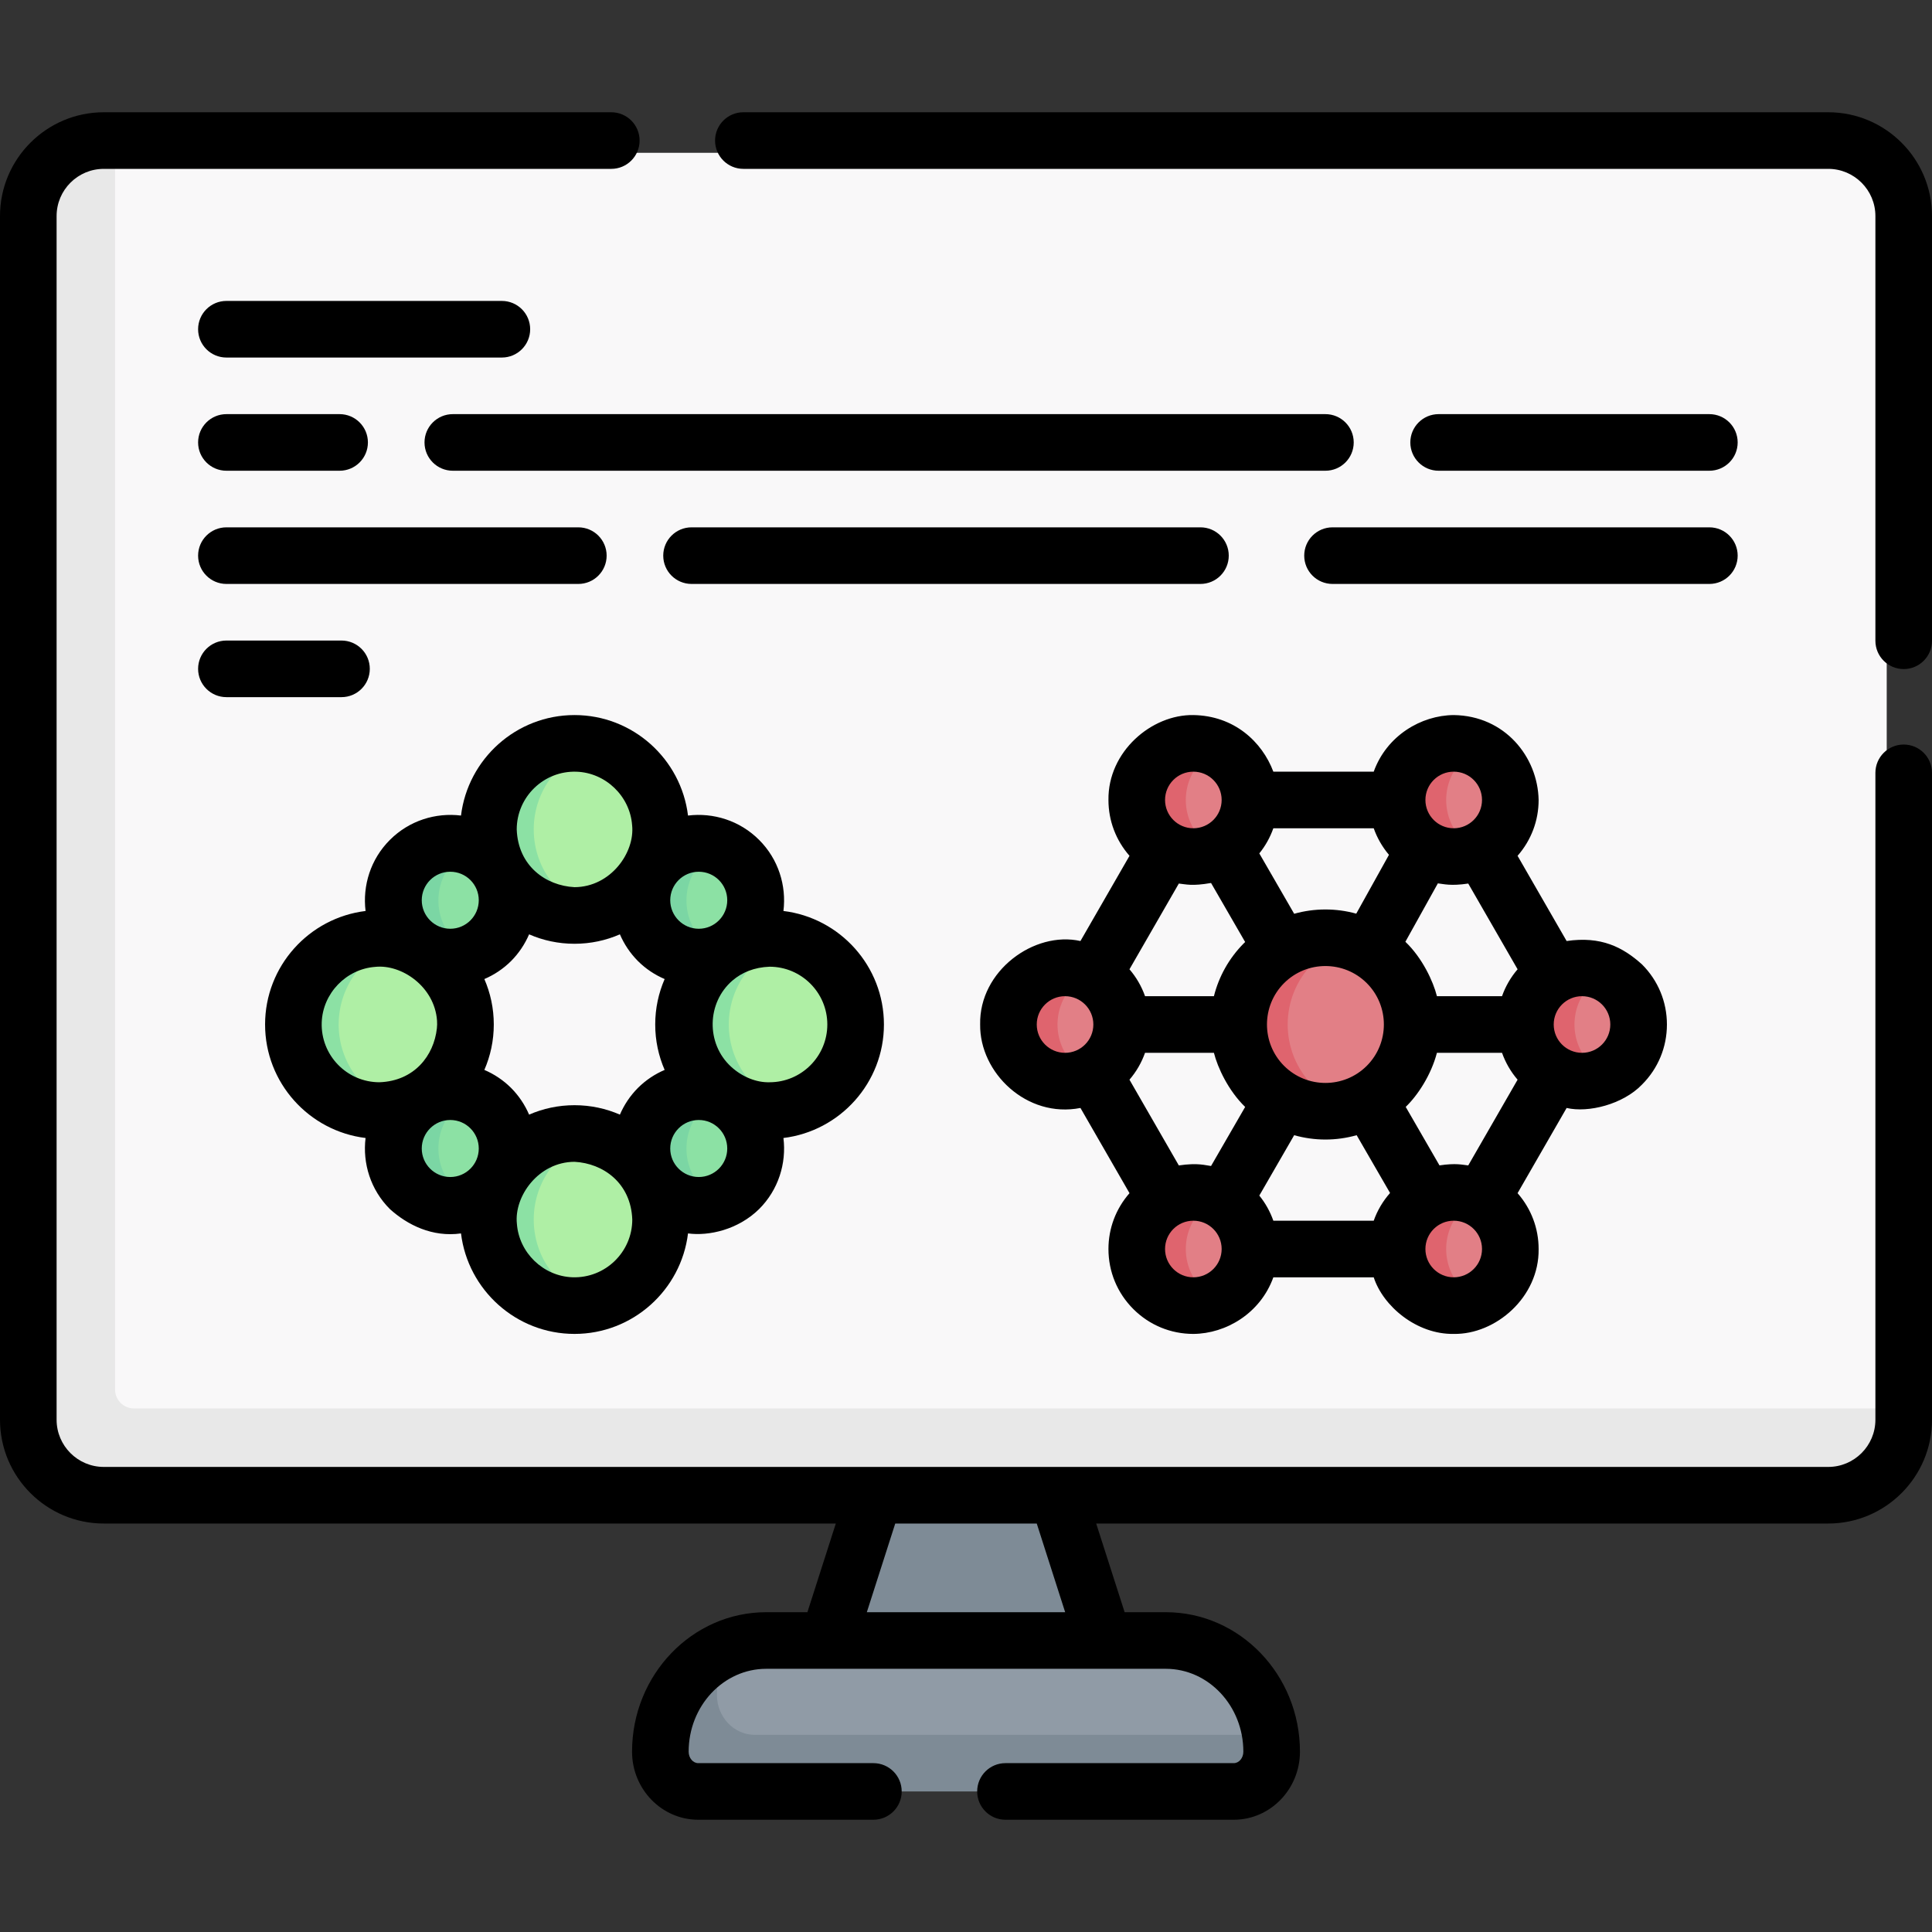 <svg id="Capa_1" enable-background="new 0 0 512 512" height="512" viewBox="0 0 512 512" width="512" xmlns="http://www.w3.org/2000/svg"><rect x="0" y="0" width="512" height="512" fill="#333333" stroke="none"/><g><g><path d="m292.755 435.351-12.211-38.101h-49.088l-12.234 38.17z" fill="#7e8b96"/><path d="m323.723 472.106c5.545 0 11.234-1.836 11.234-7.66 0 0 1.933-3.244 1.723-4.697-2.045-14.154-13.68-25-27.727-25h-105.906c-3.703 0-7.238.758-10.474 2.127-10.301 4.359-16.054 27.453-16.054 27.453 0 5.823 3.448 8.627 8.993 8.627z" fill="#909ba6"/><path d="m200.04 459.75c-5.545 0-10.04-4.721-10.04-10.544 0-4.402.924-8.578 2.572-12.329-10.3 4.359-17.572 14.95-17.572 27.329 0 5.823 4.495 10.544 10.04 10.544h141.92c5.545 0 10.04-4.721 10.04-10.544 0-1.515-.109-3.003-.319-4.456z" fill="#7e8b96"/><path d="m500 373.362c0 10.846-8.792 19.638-19.638 19.638h-448.724c-10.846 0-19.638-8.793-19.638-19.638v-313.224c0-10.846 8.792-19.638 19.638-19.638h448.724c10.846 0 19.638 8.792 19.638 19.638z" fill="#f9f8f9"/><path d="m35.5 373.25c-2.761 0-5-2.239-5-5v-331h-3c-11.046 0-20 8.954-20 20v319c0 11.046 8.954 20 20 20h457c11.046 0 20-8.954 20-20v-3z" fill="#e8e8e8"/><g><g><g fill="#afefa5"><path d="m123.362 271.5c0-10.518-7.121-19.371-16.805-22.006-1.912-.52-3.924.199-6.001.199-12.595 0-21.806 9.211-21.806 21.806s9.211 21.806 21.806 21.806c2.077 0 4.089.72 6.001.199 9.684-2.633 16.805-11.486 16.805-22.004z"/><path d="m226.75 271.5c0-10.518-7.122-19.371-16.805-22.006-1.912-.52-3.924.199-6.001.199-12.595 0-21.806 9.211-21.806 21.806s9.211 21.806 21.806 21.806c2.077 0 4.088.72 6.001.199 9.683-2.633 16.805-11.486 16.805-22.004z"/><path d="m152.25 301.388c-12.595 0-21.806 9.211-21.806 21.806s9.211 21.806 21.806 21.806c2.077 0 4.089.72 6.001.199 9.684-2.634 16.805-11.487 16.805-22.005s-7.121-19.371-16.805-22.006c-1.913-.52-3.924.2-6.001.2z"/><path d="m152.25 198c-12.595 0-21.806 9.211-21.806 21.806s9.211 21.806 21.806 21.806c2.077 0 4.089.72 6.001.199 9.684-2.635 16.805-11.487 16.805-22.006s-7.122-19.371-16.805-22.006c-1.913-.519-3.924.201-6.001.201z"/></g><path d="m130.133 293.617c-1.408-1.408-3.025-2.476-4.749-3.216-5.548-2.382-11.223-.314-15.753 4.216-5.938 5.938-5.938 13.564 0 19.502 4.53 4.53 10.205 6.598 15.753 4.216 1.724-.74 3.341-1.809 4.749-3.216 5.938-5.938 5.938-15.565 0-21.502z" fill="#8ce1a4"/><path d="m195.868 227.882c-1.407-1.408-3.025-2.476-4.748-3.216-5.548-2.382-11.223-.314-15.753 4.216-5.938 5.938-5.938 13.564 0 19.502 4.453 4.453 9.981 6.566 15.472 4.34 1.83-.742 3.545-1.855 5.03-3.34 5.937-5.938 5.937-15.565-.001-21.502z" fill="#8ce1a4"/><path d="m175.367 294.617c-5.938 5.938-5.938 13.564 0 19.502 4.53 4.53 10.205 6.598 15.753 4.216 1.724-.74 3.341-1.809 4.748-3.216 5.938-5.938 5.938-15.564 0-21.502-1.407-1.408-3.025-2.476-4.748-3.216-5.548-2.383-11.223-.314-15.753 4.216z" fill="#8ce1a4"/><path d="m109.632 228.882c-5.938 5.938-5.938 13.564 0 19.502 4.453 4.453 9.981 6.566 15.472 4.34 1.83-.742 3.545-1.855 5.03-3.34 5.938-5.938 5.938-15.564 0-21.502-1.408-1.408-3.025-2.476-4.748-3.216-5.549-2.383-11.224-.315-15.754 4.216z" fill="#8ce1a4"/></g><g><g fill="#8ce1a4"><path d="m89.75 271.5c0-10.518 7.123-19.371 16.807-22.006-1.912-.52-3.923-.801-6.001-.801-12.596 0-22.806 10.211-22.806 22.806s10.211 22.806 22.806 22.806c2.077 0 4.088-.28 6.001-.801-9.684-2.633-16.807-11.486-16.807-22.004z"/><path d="m193.138 271.5c0-10.518 7.123-19.371 16.807-22.006-1.912-.52-3.923-.801-6.001-.801-12.595 0-22.806 10.211-22.806 22.806s10.211 22.806 22.806 22.806c2.077 0 4.088-.28 6.001-.801-9.684-2.633-16.807-11.486-16.807-22.004z"/><path d="m141.444 323.194c0-10.518 7.123-19.371 16.807-22.005-1.912-.52-3.923-.801-6.001-.801-12.595 0-22.806 10.211-22.806 22.806s10.211 22.806 22.806 22.806c2.077 0 4.088-.28 6.001-.801-9.684-2.634-16.807-11.487-16.807-22.005z"/><path d="m141.444 219.806c0-10.518 7.123-19.371 16.807-22.005-1.912-.52-3.923-.801-6.001-.801-12.595 0-22.806 10.211-22.806 22.806 0 12.596 10.211 22.806 22.806 22.806 2.077 0 4.088-.28 6.001-.801-9.684-2.634-16.807-11.487-16.807-22.005z"/></g><path d="m120.632 315.118c-5.938-5.938-5.938-15.564 0-21.502 1.408-1.408 3.029-2.476 4.753-3.216-5.548-2.382-12.223-1.314-16.753 3.216-5.938 5.938-5.938 15.564 0 21.502 4.53 4.53 11.205 5.598 16.753 3.216-1.724-.74-3.346-1.808-4.753-3.216z" fill="#7bd6a4"/><path d="m186.367 249.383c-5.938-5.938-5.938-15.564 0-21.502 1.408-1.408 3.029-2.476 4.753-3.216-5.548-2.382-12.223-1.314-16.753 3.216-5.938 5.938-5.938 15.564 0 21.502 4.53 4.53 11.212 5.602 16.76 3.22-1.725-.74-3.353-1.812-4.76-3.22z" fill="#7bd6a4"/><path d="m186.367 315.118c-5.938-5.938-5.938-15.564 0-21.502 1.408-1.408 3.029-2.476 4.753-3.216-5.548-2.382-12.223-1.314-16.753 3.216-5.938 5.938-5.938 15.564 0 21.502 4.53 4.53 11.205 5.598 16.753 3.216-1.724-.74-3.346-1.808-4.753-3.216z" fill="#7bd6a4"/><path d="m120.632 249.383c-5.938-5.938-5.938-15.564 0-21.502 1.408-1.408 3.029-2.476 4.753-3.216-5.548-2.382-12.223-1.314-16.753 3.216-5.938 5.938-5.938 15.564 0 21.502 4.53 4.53 11.205 5.604 16.753 3.223-1.724-.74-3.346-1.815-4.753-3.223z" fill="#7bd6a4"/></g><g><g fill="#e27f86"><path d="m326.857 201.393c-1.229-1.229-2.612-2.197-4.094-2.911-5.583-2.687-11.49-.719-16.119 3.911-5.858 5.858-5.858 13.355 0 19.213 4.629 4.629 10.531 6.6 16.114 3.913 1.482-.713 2.871-1.684 4.099-2.913 5.857-5.857 5.857-15.355 0-21.213z"/><path d="m395.857 201.393c-1.229-1.229-2.614-2.198-4.096-2.911-5.583-2.687-11.488-.718-16.117 3.911-5.858 5.858-5.858 13.355 0 19.213 4.629 4.629 10.535 6.598 16.117 3.911 1.482-.713 2.867-1.682 4.096-2.911 5.857-5.857 5.857-15.355 0-21.213z"/><path d="m326.857 320.393c-1.227-1.227-2.613-2.196-4.091-2.909-5.584-2.692-12.07-1.328-16.701 3.303-5.858 5.858-5.986 14.61-.128 20.468 4.633 4.633 11.249 5.953 16.833 3.258 1.477-.713 2.862-1.682 4.087-2.907 5.857-5.857 5.857-15.355 0-21.213z"/><path d="m395.857 320.393c-1.231-1.231-2.622-2.203-4.107-2.916-5.581-2.683-11.479-.711-16.107 3.916-5.858 5.858-5.858 13.355 0 19.213 4.632 4.632 10.54 6.601 16.125 3.908 1.478-.713 2.863-1.682 4.088-2.908 5.858-5.857 5.858-15.355.001-21.213z"/><path d="m292.857 260.893c-1.229-1.229-2.615-2.198-4.096-2.911-5.583-2.687-11.488-.718-16.117 3.911-5.858 5.858-5.858 13.355 0 19.213 4.629 4.629 10.531 6.6 16.114 3.913 1.482-.713 2.871-1.684 4.099-2.913 5.857-5.857 5.857-15.355 0-21.213z"/><path d="m429.857 260.893c-1.227-1.227-2.614-2.199-4.094-2.912-5.583-2.69-11.489-.719-16.119 3.912-5.858 5.858-5.858 13.355 0 19.213 4.631 4.631 10.536 6.601 16.12 3.91 1.48-.713 2.866-1.683 4.094-2.91 5.856-5.857 5.856-15.355-.001-21.213z"/><path d="m367.513 255.237c-2.807-2.807-6.183-4.743-9.739-5.795 0 0-.501.019-.699-.033-7.623-1.999-15.07.81-21.089 6.829-8.982 8.982-8.982 21.545 0 30.527 5.736 5.736 12.851 8.496 20.112 7.026.54-.109 1.652-.224 1.652-.224 3.574-1.049 6.944-2.983 9.763-5.802 8.983-8.984 8.983-23.546 0-32.528z"/></g><path d="m318.643 222.607c-5.858-5.858-5.858-15.355 0-21.213 1.229-1.229 2.637-2.197 4.119-2.91-5.582-2.686-12.49-1.718-17.119 2.91-5.858 5.858-5.858 15.355 0 21.213 4.629 4.629 11.531 5.599 17.114 2.913-1.482-.714-2.884-1.684-4.114-2.913z" fill="#df646e"/><path d="m387.643 222.607c-5.858-5.858-5.858-15.355 0-21.213 1.229-1.229 2.635-2.198 4.118-2.911-5.582-2.686-12.489-1.717-17.118 2.911-5.858 5.858-5.858 15.355 0 21.213 4.629 4.629 11.535 5.597 17.118 2.911-1.483-.714-2.888-1.682-4.118-2.911z" fill="#df646e"/><path d="m318.643 341.607c-5.858-5.858-5.858-15.355 0-21.213 1.229-1.229 2.639-2.196 4.122-2.909-5.582-2.686-12.493-1.72-17.122 2.909-5.858 5.858-5.858 15.355 0 21.213 4.629 4.629 11.544 5.593 17.126 2.907-1.482-.714-2.896-1.678-4.126-2.907z" fill="#df646e"/><path d="m387.643 341.607c-5.858-5.858-5.858-15.355 0-21.213 1.229-1.229 2.624-2.203 4.107-2.916-5.582-2.686-12.478-1.712-17.107 2.916-5.858 5.858-5.858 15.355 0 21.213 4.629 4.629 11.542 5.594 17.125 2.908-1.482-.714-2.895-1.679-4.125-2.908z" fill="#df646e"/><path d="m284.643 282.107c-5.858-5.858-5.858-15.355 0-21.213 1.229-1.229 2.635-2.198 4.117-2.911-5.582-2.686-12.488-1.717-17.117 2.911-5.858 5.858-5.858 15.355 0 21.213 4.629 4.629 11.532 5.599 17.114 2.913-1.482-.714-2.884-1.684-4.114-2.913z" fill="#df646e"/><path d="m421.643 282.107c-5.858-5.858-5.858-15.355 0-21.213 1.229-1.229 2.637-2.198 4.119-2.912-5.582-2.686-12.49-1.717-17.119 2.912-5.858 5.858-5.858 15.355 0 21.213 4.629 4.629 11.537 5.596 17.12 2.91-1.482-.714-2.89-1.681-4.12-2.91z" fill="#df646e"/><path d="m347.987 287.763c-8.982-8.982-8.982-23.545 0-32.527 2.82-2.82 6.214-4.746 9.788-5.795-7.812-2.294-16.625-.367-22.788 5.795-8.982 8.982-8.982 23.545 0 32.527 6.163 6.163 14.952 8.096 22.764 5.802-3.575-1.049-6.945-2.982-9.764-5.802z" fill="#df646e"/></g></g></g><g><path d="m484.5 29.75h-287.5c-4.142 0-7.5 3.358-7.5 7.5s3.358 7.5 7.5 7.5h287.5c6.893 0 12.5 5.607 12.5 12.5v112.559c0 4.142 3.357 7.5 7.5 7.5s7.5-3.358 7.5-7.5v-112.559c0-15.164-12.337-27.5-27.5-27.5z"/><path d="m504.5 197.31c-4.14 0-7.5 3.36-7.5 7.5v171.44c0 6.89-5.61 12.5-12.5 12.5h-457c-6.89 0-12.5-5.61-12.5-12.5v-319c0-6.89 5.61-12.5 12.5-12.5h134.5c4.14 0 7.5-3.36 7.5-7.5s-3.36-7.5-7.5-7.5h-134.5c-15.16 0-27.5 12.34-27.5 27.5v319c0 15.16 12.34 27.5 27.5 27.5h194l-7.53 23.5h-10.92c-19.6 0-35.55 16.58-35.55 36.96 0 9.95 7.87 18.04 17.54 18.04h46.42c4.14 0 7.5-3.36 7.5-7.5s-3.36-7.5-7.5-7.5h-46.42c-1.4 0-2.54-1.37-2.54-3.04 0-12.11 9.22-21.96 20.55-21.96h105.9c11.33 0 20.55 9.85 20.55 21.96 0 1.67-1.14 3.04-2.54 3.04h-60.5c-4.15 0-7.5 3.36-7.5 7.5s3.35 7.5 7.5 7.5h60.5c9.67 0 17.54-8.09 17.54-18.04 0-20.38-15.95-36.96-35.55-36.96h-10.91l-7.54-23.5h194c15.16 0 27.5-12.34 27.5-27.5v-171.44c0-4.14-3.36-7.5-7.5-7.5zm-274.78 229.94 7.53-23.5h37.5l7.53 23.5z"/><path d="m60 94.75h73c4.142 0 7.5-3.358 7.5-7.5s-3.358-7.5-7.5-7.5h-73c-4.142 0-7.5 3.358-7.5 7.5s3.358 7.5 7.5 7.5z"/><path d="m453 124.75c4.143 0 7.5-3.358 7.5-7.5s-3.357-7.5-7.5-7.5h-71.75c-4.143 0-7.5 3.358-7.5 7.5s3.357 7.5 7.5 7.5z"/><path d="m351.25 109.75h-231.25c-4.142 0-7.5 3.358-7.5 7.5s3.358 7.5 7.5 7.5h231.25c4.143 0 7.5-3.358 7.5-7.5s-3.357-7.5-7.5-7.5z"/><path d="m60 124.75h30c4.142 0 7.5-3.358 7.5-7.5s-3.358-7.5-7.5-7.5h-30c-4.142 0-7.5 3.358-7.5 7.5s3.358 7.5 7.5 7.5z"/><path d="m345.633 147.25c0 4.142 3.357 7.5 7.5 7.5h99.867c4.143 0 7.5-3.358 7.5-7.5s-3.357-7.5-7.5-7.5h-99.867c-4.143 0-7.5 3.358-7.5 7.5z"/><path d="m325.633 147.25c0-4.142-3.357-7.5-7.5-7.5h-134.867c-4.142 0-7.5 3.358-7.5 7.5s3.358 7.5 7.5 7.5h134.867c4.142 0 7.5-3.358 7.5-7.5z"/><path d="m60 154.75h93.266c4.142 0 7.5-3.358 7.5-7.5s-3.358-7.5-7.5-7.5h-93.266c-4.142 0-7.5 3.358-7.5 7.5s3.358 7.5 7.5 7.5z"/><path d="m60 184.75h30.5c4.142 0 7.5-3.358 7.5-7.5s-3.358-7.5-7.5-7.5h-30.5c-4.142 0-7.5 3.358-7.5 7.5s3.358 7.5 7.5 7.5z"/><g><path d="m234.25 271.5c0-15.47-11.65-28.25-26.63-30.08.82-6.7-1.31-13.71-6.45-18.84-5.14-5.14-12.14-7.27-18.84-6.45-1.83-14.98-14.61-26.63-30.08-26.63s-28.25 11.65-30.08 26.63c-6.7-.82-13.7 1.31-18.84 6.45-5.14 5.13-7.27 12.14-6.45 18.84-14.98 1.83-26.63 14.61-26.63 30.08s11.65 28.25 26.63 30.08c-.82 6.7 1.31 13.71 6.45 18.84 4.65 4.2 11.24 7.51 18.84 6.45 1.83 14.98 14.61 26.63 30.08 26.63s28.25-11.65 30.08-26.63c5.57.74 13.28-.99 18.84-6.45 5.14-5.13 7.27-12.14 6.45-18.84 14.98-1.83 26.63-14.61 26.63-30.08zm-49.07-40.48c4.17 0 7.55 3.38 7.55 7.55s-3.38 7.56-7.55 7.56-7.56-3.39-7.56-7.56 3.39-7.55 7.56-7.55zm-32.39-26.51c7.72.27 14.17 6.49 14.73 14.19.77 7.21-5.66 16.37-15.27 16.41-7.62-.4-14.96-5.63-15.31-15.3 0-8.62 7.17-15.6 15.85-15.3zm-52.23 82.3c-8.63 0-15.61-7.17-15.3-15.86.27-7.72 6.49-14.16 14.19-14.72 6.96-.74 15.72 5.21 16.37 14.25.05.68.03 1.36-.04 2.03-.79 7.25-5.98 13.97-15.22 14.3zm18.77 25.11c-4.18 0-7.56-3.38-7.56-7.55s3.38-7.56 7.56-7.56c4.17 0 7.55 3.39 7.55 7.56s-3.38 7.55-7.55 7.55zm0-65.79c-4.18 0-7.56-3.39-7.56-7.56s3.38-7.55 7.56-7.55c4.17 0 7.55 3.38 7.55 7.55s-3.38 7.56-7.55 7.56zm32.38 92.36c-7.72-.27-14.17-6.49-14.73-14.19-.77-7.21 5.66-16.37 15.27-16.41 7.62.4 14.96 5.63 15.31 15.3 0 8.62-7.17 15.6-15.85 15.3zm24.43-54.95c-2.57 1.1-4.98 2.68-7.08 4.77-2.09 2.1-3.67 4.51-4.78 7.08-3.69-1.61-7.76-2.5-12.03-2.5s-8.34.89-12.03 2.5c-1.11-2.57-2.69-4.98-4.78-7.08-2.1-2.09-4.51-3.67-7.08-4.77 1.61-3.7 2.5-7.77 2.5-12.04s-.89-8.34-2.5-12.04c2.57-1.1 4.98-2.68 7.08-4.77 2.09-2.1 3.67-4.51 4.78-7.08 3.69 1.61 7.76 2.5 12.03 2.5s8.34-.89 12.03-2.5c1.11 2.57 2.69 4.98 4.78 7.08 2.1 2.09 4.51 3.67 7.08 4.77-1.61 3.7-2.5 7.77-2.5 12.04s.89 8.34 2.5 12.04zm9.04 28.38c-4.17 0-7.56-3.38-7.56-7.55s3.39-7.56 7.56-7.56 7.55 3.39 7.55 7.56-3.38 7.55-7.55 7.55zm18.76-25.11c-3.48.11-7.28-1.43-10.22-4.14-6.65-6.12-6.44-16.98.43-22.85 2.47-2.11 5.74-3.48 9.79-3.63 8.44 0 15.31 6.87 15.31 15.31s-6.87 15.31-15.31 15.31z"/></g><path d="m435.16 255.59c-5.103-4.604-10.873-7.544-19.99-6.21l-13-22.58c3.6-4.11 5.58-9.3 5.58-14.8-.226-11.441-8.952-22.324-22.5-22.5-8.629.062-17.76 5.44-21.2 15h-26.6c-3.002-7.969-10.413-14.831-21.2-15-11.066-.19-22.663 9.684-22.5 22.5 0 5.5 1.98 10.69 5.58 14.8l-13 22.58c-12.253-2.741-26.887 7.913-26.58 22.12-.167 12.765 12.326 24.92 26.58 22.12l13 22.58c-3.6 4.11-5.58 9.3-5.58 14.8 0 6.01 2.34 11.66 6.59 15.91s9.9 6.59 15.91 6.59c8.629-.062 17.76-5.44 21.2-15h26.6c2.478 7.657 11.374 15.16 21.2 15 11.066.19 22.663-9.685 22.5-22.5 0-5.5-1.98-10.69-5.58-14.8l13-22.58c5.729 1.342 14.932-.935 19.99-6.21 4.25-4.25 6.59-9.9 6.59-15.91s-2.34-11.66-6.59-15.91zm-118.91-51.09c4.14 0 7.5 3.36 7.5 7.5s-3.36 7.5-7.5 7.5-7.5-3.36-7.5-7.5 3.36-7.5 7.5-7.5zm-34 74.51c-4.14 0-7.5-3.36-7.5-7.51 0-4.14 3.36-7.5 7.5-7.5s7.5 3.36 7.5 7.5c0 4.15-3.36 7.51-7.5 7.51zm34 59.49c-4.14 0-7.5-3.36-7.5-7.5s3.36-7.5 7.5-7.5 7.5 3.36 7.5 7.5-3.36 7.5-7.5 7.5zm4.69-29.5c-1.54-.168-3.362-.9-8.54-.15l-13.08-22.72c1.83-2.13 3.21-4.54 4.13-7.13h18.25c.973 3.89 3.803 10.012 8.28 14.35zm8.74-59.07c-4.02 4.03-6.68 8.91-7.98 14.07h-18.25c-.92-2.59-2.3-5-4.13-7.13l13.08-22.72c1.916.193 3.448.738 8.54-.15l9.04 15.65c-.1.1-.2.19-.3.28zm7.77-30.43h26.6c.9 2.55 2.26 4.93 4.04 7.04l-8.67 15.59c-5.37-1.49-11.08-1.48-16.45.03l-9.24-16c1.63-2.01 2.87-4.26 3.72-6.66zm24.76 62.96c-6.04 6.04-15.88 6.04-21.92 0s-6.04-15.88 0-21.92c3.02-3.02 6.99-4.53 10.96-4.53s7.94 1.51 10.96 4.53c6.04 6.04 6.04 15.88 0 21.92zm1.84 41.04h-26.6c-.85-2.4-2.09-4.65-3.72-6.66l9.24-16c2.7.76 5.49 1.15 8.28 1.15s5.58-.39 8.28-1.15l8.85 15.31c-1.92 2.18-3.38 4.66-4.33 7.35zm21.2-119c4.14 0 7.5 3.36 7.5 7.5s-3.36 7.5-7.5 7.5-7.5-3.36-7.5-7.5 3.36-7.5 7.5-7.5zm0 134c-4.14 0-7.5-3.36-7.5-7.5s3.36-7.5 7.5-7.5 7.5 3.36 7.5 7.5-3.36 7.5-7.5 7.5zm3.85-29.65c-1.556-.161-3.215-.667-7.62-.01l-8.95-15.5c3.219-3.091 6.752-8.515 8.27-14.34h17.25c.92 2.59 2.3 5 4.13 7.13zm8.95-44.85h-17.25c-.979-3.907-3.842-10.105-8.36-14.42l8.61-15.48c1.589.181 3.439.743 8.05.05l13.08 22.72c-1.83 2.13-3.21 4.54-4.13 7.13zm21.2 15.01c-4.14 0-7.5-3.36-7.5-7.51 0-4.14 3.36-7.5 7.5-7.5s7.5 3.36 7.5 7.5c0 4.15-3.36 7.51-7.5 7.51z"/></g></g></svg>